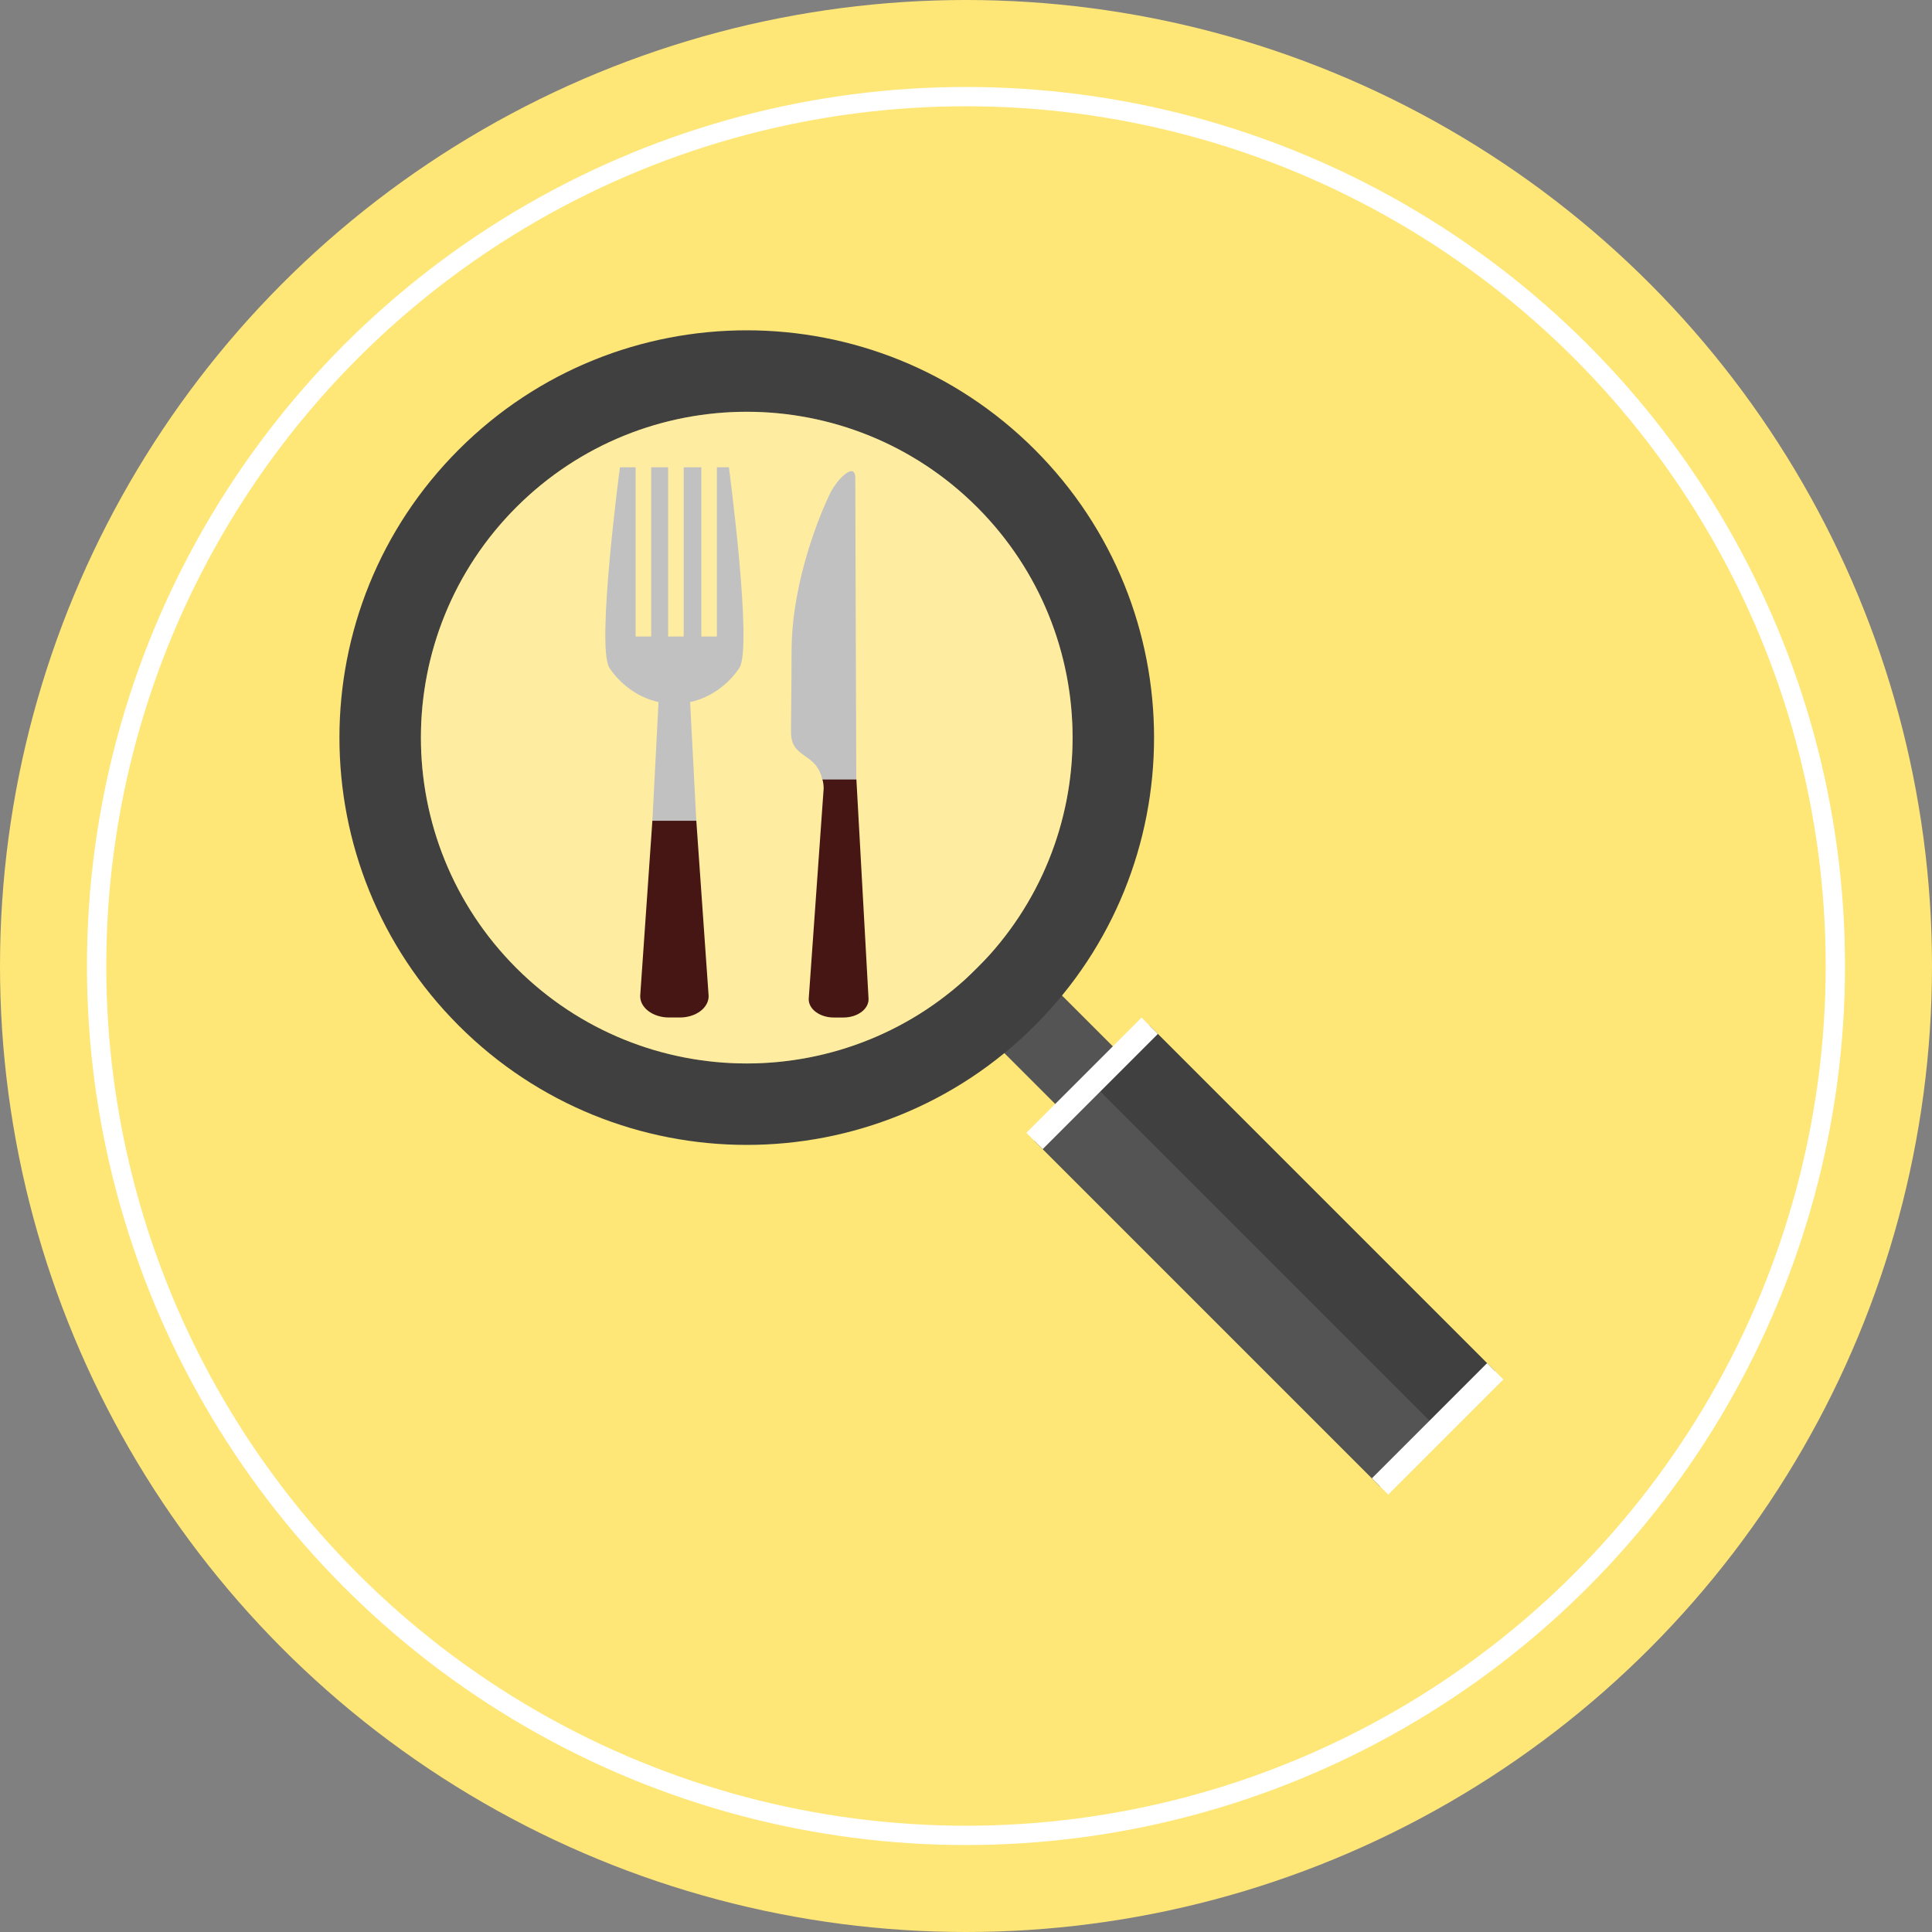 <?xml version="1.0" encoding="utf-8"?>
<!-- Generator: Adobe Illustrator 16.0.0, SVG Export Plug-In . SVG Version: 6.00 Build 0)  -->
<!DOCTYPE svg PUBLIC "-//W3C//DTD SVG 1.1//EN" "http://www.w3.org/Graphics/SVG/1.1/DTD/svg11.dtd">
<svg version="1.1" id="圖層_1" xmlns="http://www.w3.org/2000/svg" xmlns:xlink="http://www.w3.org/1999/xlink" x="0px" y="0px"
	 width="100px" height="100px" viewBox="0 0 100 100" style="enable-background:new 0 0 100 100;" xml:space="preserve">
<rect x="0" y="0" width="100" height="100" fill="#808080" stroke="none"/>
<g>
	<circle style="fill:#FEE677;" cx="50" cy="50" r="50"/>
	<circle style="fill:none;stroke:#FFFFFF;stroke-miterlimit:10;" cx="49.999" cy="50" r="44.999"/>
	<g>
		<g>
			<g>
				
					<rect x="51.448" y="48.871" transform="matrix(0.707 -0.707 0.707 0.707 -21.852 53.42)" style="fill:#545454;" width="4.219" height="8.431"/>
			</g>
		</g>
		<g>
			<g>
				<path style="fill:#404040;" d="M23.745,23.272c-8.234,8.233-8.234,21.581,0,29.814c8.232,8.232,21.581,8.232,29.814-0.001
					c8.234-8.234,8.232-21.58,0-29.813C45.324,15.04,31.979,15.038,23.745,23.272z M50.578,50.104
					c-6.587,6.587-17.266,6.587-23.852,0.001c-6.585-6.586-6.587-17.266,0-23.853c6.586-6.586,17.265-6.583,23.85,0.002
					C57.162,32.841,57.164,43.519,50.578,50.104z"/>
			</g>
		</g>
		<g>
			<g>
				
					<rect x="61.268" y="52.363" transform="matrix(0.707 -0.707 0.707 0.707 -26.791 65.346)" style="fill:#404040;" width="8.431" height="25.298"/>
			</g>
		</g>
		<g>
			<g>
				
					<rect x="61.885" y="53.853" transform="matrix(0.707 -0.707 0.707 0.707 -28.281 64.728)" style="fill:#545454;" width="4.216" height="25.298"/>
			</g>
		</g>
		<g>
			<g>
				
					<rect x="52.324" y="55.471" transform="matrix(0.707 -0.707 0.707 0.707 -23.086 56.408)" style="fill:#FFFFFF;" width="8.432" height="1.195"/>
			</g>
		</g>
		<g>
			<g>
				
					<rect x="70.213" y="73.36" transform="matrix(0.707 -0.707 0.707 0.707 -30.496 74.291)" style="fill:#FFFFFF;" width="8.431" height="1.195"/>
			</g>
		</g>
		<g style="opacity:0.3;">
			<circle style="fill:#FFFFFF;" cx="38.652" cy="38.179" r="16.866"/>
		</g>
	</g>
	<g>
		<path style="fill:#C1C1C1;" d="M44.321,40.232L44.321,40.232c0,0-0.051-14.272-0.051-15.499c-0.008-0.848-0.932,0.032-1.322,0.839
			c-0.391,0.805-1.977,4.421-1.977,8.155c0,1.402-0.029,3.271-0.029,4.166c0,1.424,1.334,1.006,1.629,2.505h1.758L44.321,40.232z"/>
		<path style="fill:#451613;" d="M33.137,51.543h0.003c-0.001,0.006-0.003,0.014-0.003,0.022c0,0.606,0.667,1.1,1.488,1.1
			c0.041,0,0.525,0,0.566,0c0.821,0,1.487-0.493,1.487-1.1c0-0.009-0.001-0.017-0.003-0.022h0.003l-0.637-9.062h-2.274
			L33.137,51.543z"/>
		<path style="fill:#C1C1C1;" d="M37.727,24.186h-0.622v8.761H36.3v-8.761h-0.912v8.761h-0.805v-8.761h-0.878v8.761h-0.804v-8.761h-0.813
			c0,0-1.246,9.337-0.54,10.391c0.568,0.848,1.476,1.527,2.537,1.761l-0.318,6.145h2.274l-0.32-6.138c0,0,0.014-0.006,0.034-0.013
			c1.05-0.239,1.948-0.913,2.511-1.755C38.973,33.522,37.727,24.186,37.727,24.186z"/>
		<path style="fill:#451613;" d="M44.327,40.346h-1.756c0.037,0.136,0.061,0.289,0.061,0.472l-0.773,10.884h0.004
			c-0.002,0.005-0.004,0.012-0.004,0.019c0,0.522,0.583,0.945,1.3,0.945c0.037,0,0.459,0,0.496,0c0.717,0,1.301-0.423,1.301-0.945
			c0-0.007-0.002-0.014-0.004-0.019h0.004L44.327,40.346z"/>
	</g>
</g>
</svg>
